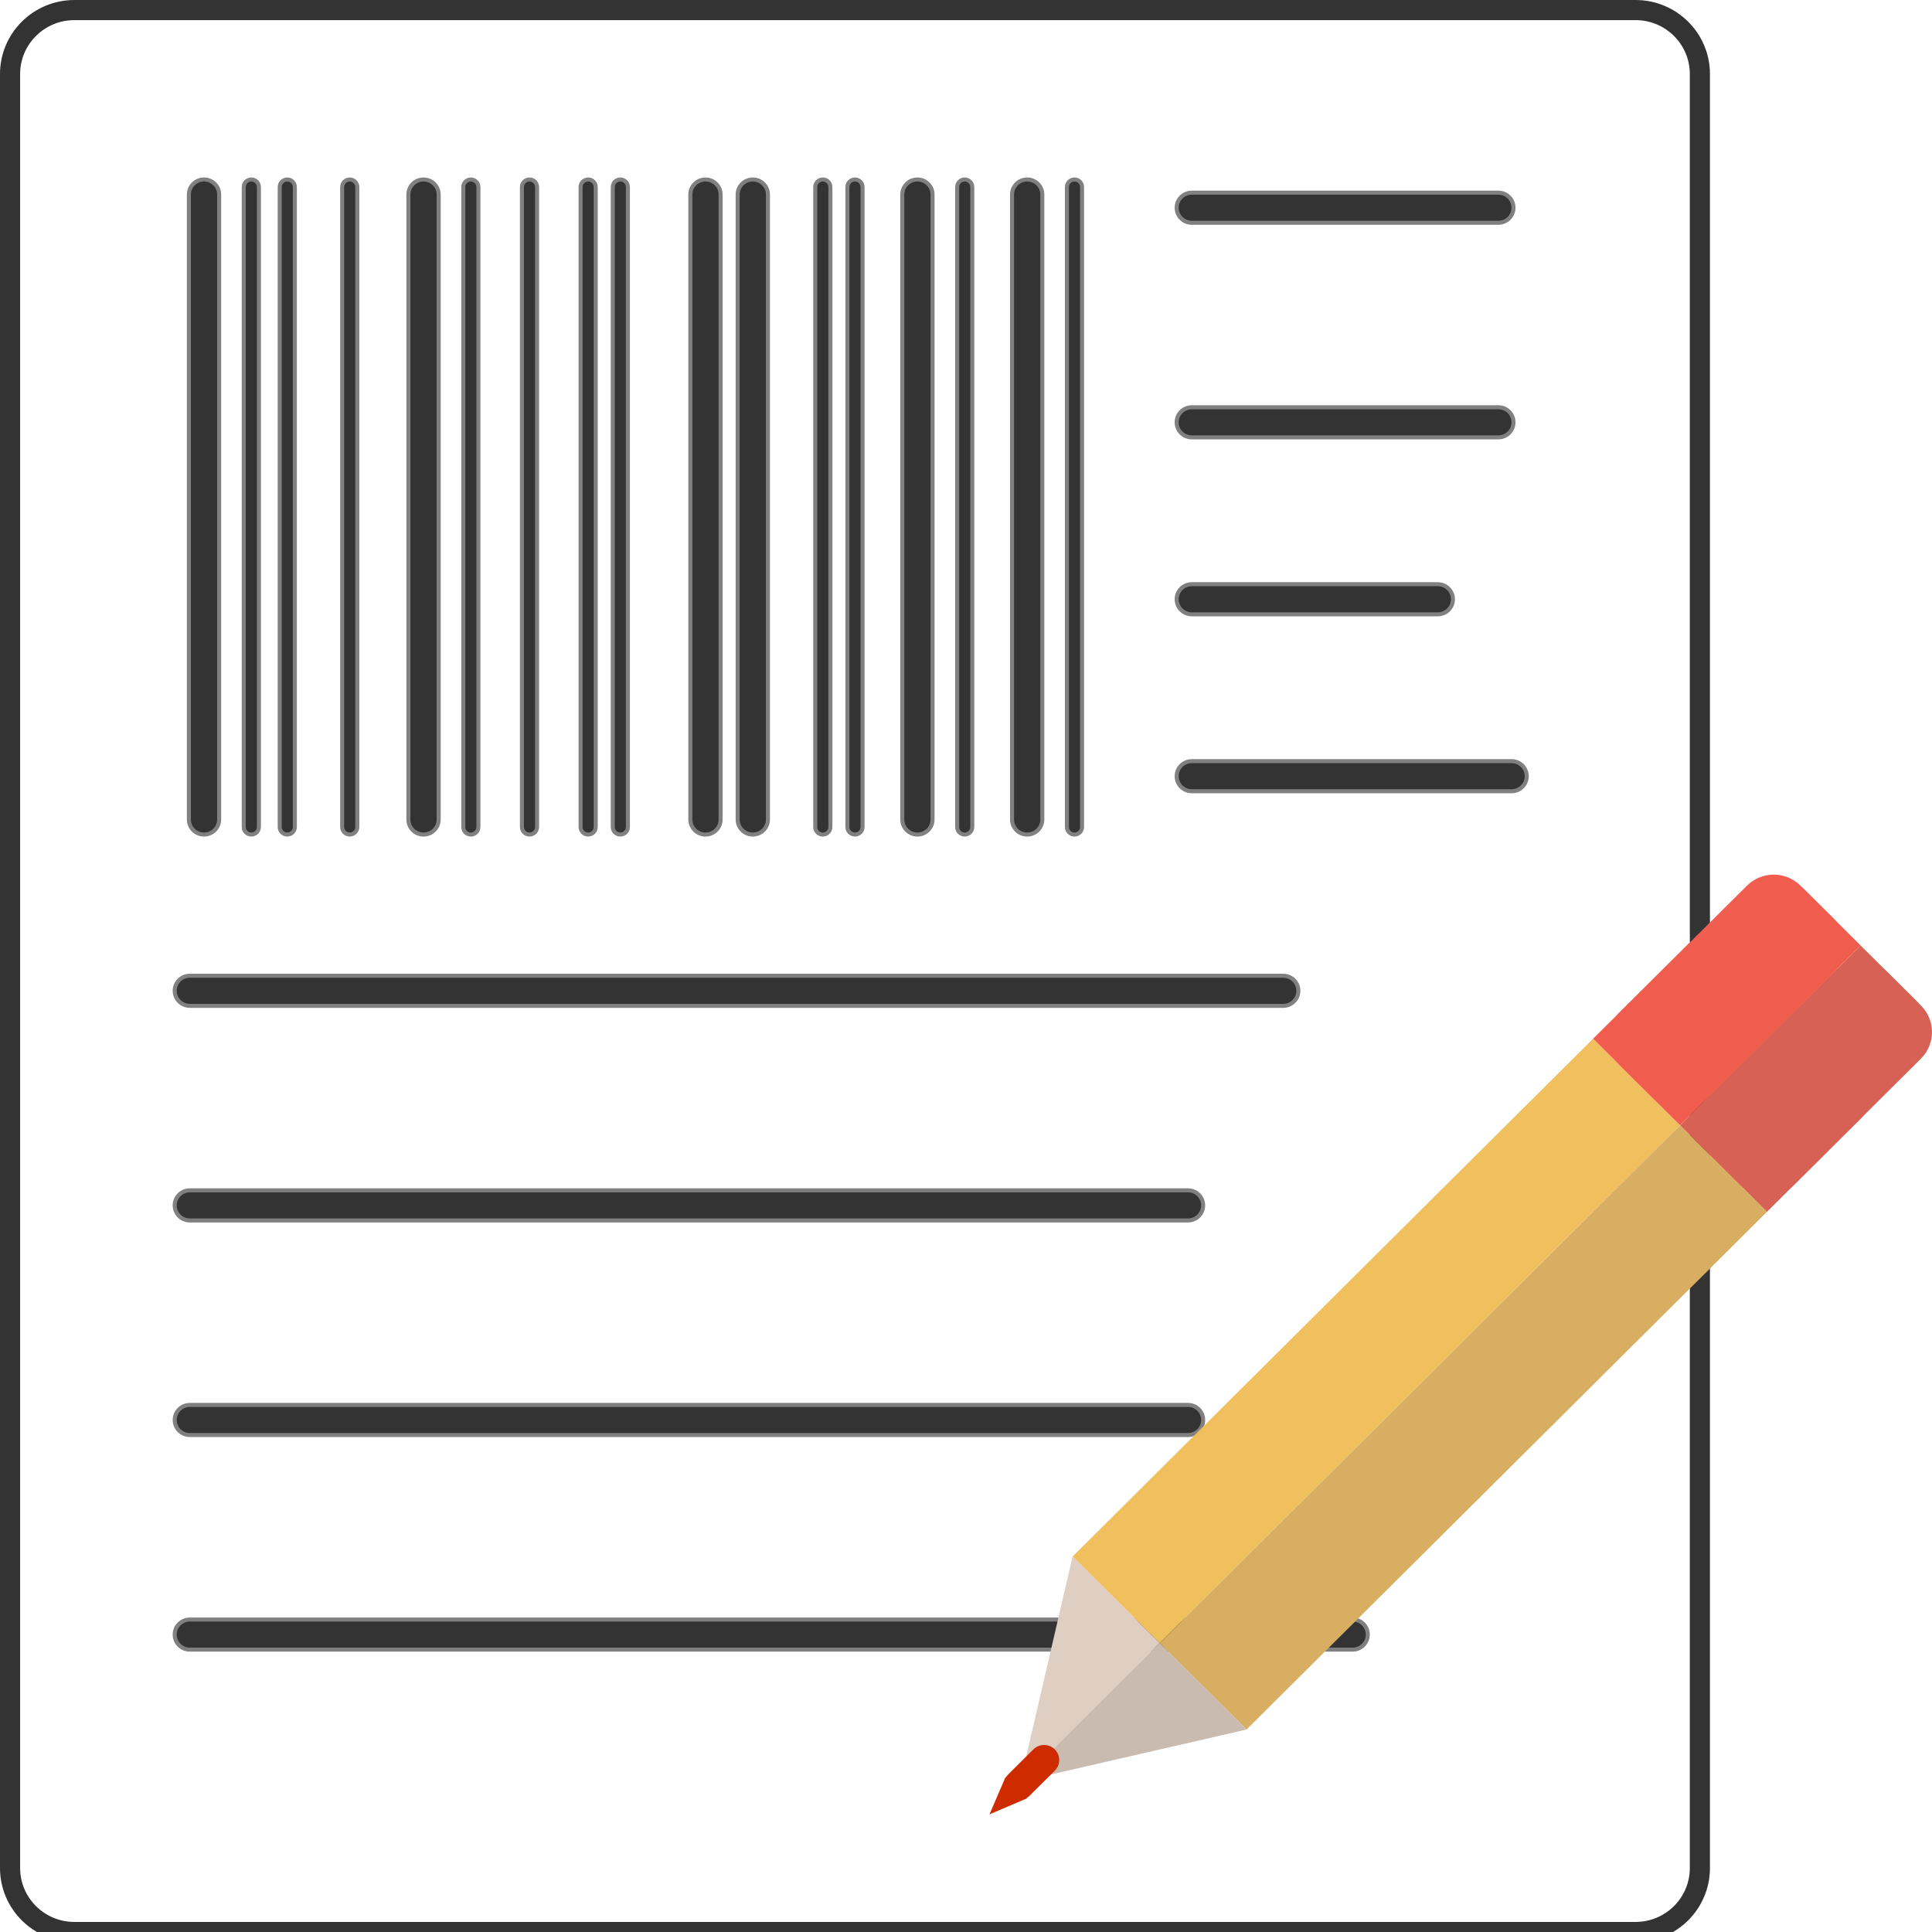 <?xml version="1.0" encoding="UTF-8" standalone="no"?>
<!DOCTYPE svg PUBLIC "-//W3C//DTD SVG 1.1//EN" "http://www.w3.org/Graphics/SVG/1.1/DTD/svg11.dtd">
<svg version="1.1" xmlns="http://www.w3.org/2000/svg" xmlns:xl="http://www.w3.org/1999/xlink" xmlns:dc="http://purl.org/dc/elements/1.1/" viewBox="-2.5 -2.5 480 480" width="480" height="480">
  <defs/>
  <g id="Canvas_1" fill="none" stroke="none" stroke-dasharray="none" fill-opacity="1" stroke-opacity="1">
    <title>Canvas 1</title>
    <g id="Canvas_1_Layer_1">
      <title>Layer 1</title>
      <g id="Group_2">
        <title>Canvas_1</title>
        <g id="Group_29">
          <title>Canvas_1_Zettel</title>
          <g id="Group_105">
            <title>Graphic_3</title>
            <g id="Graphic_106">
              <path d="M 15.985 8526513e-20 L 403.847 8526513e-20 C 412.675 8526513e-20 419.832 7.119 419.832 15.901 L 419.832 461.599 C 419.832 470.381 412.675 477.5 403.847 477.5 L 15.985 477.5 C 7.157 477.5 2842171e-20 470.381 2842171e-20 461.599 L 5684342e-20 15.901 C 5684342e-20 7.119 7.157 8526513e-20 15.985 8526513e-20 Z" stroke="#333" stroke-linecap="round" stroke-linejoin="round" stroke-width="5"/>
            </g>
          </g>
          <g id="Group_102">
            <title>Graphic_18</title>
            <g id="Graphic_104">
              <path d="M 48.189 42.091 C 50.266 42.091 51.95 43.766 51.95 45.833 L 51.95 201.102 C 51.95 203.168 50.266 204.843 48.189 204.843 C 46.112 204.843 44.428 203.168 44.428 201.102 L 44.428 45.833 C 44.428 43.766 46.112 42.091 48.189 42.091 Z" fill="#333"/>
            </g>
            <g id="Graphic_103">
              <path d="M 48.189 42.091 C 50.266 42.091 51.95 43.766 51.95 45.833 L 51.95 201.102 C 51.95 203.168 50.266 204.843 48.189 204.843 C 46.112 204.843 44.428 203.168 44.428 201.102 L 44.428 45.833 C 44.428 43.766 46.112 42.091 48.189 42.091 Z" stroke="gray" stroke-linecap="round" stroke-linejoin="round" stroke-width="1"/>
            </g>
          </g>
          <g id="Group_99">
            <title>Graphic_19</title>
            <g id="Graphic_101">
              <path d="M 59.942 42.091 C 60.981 42.091 61.823 42.929 61.823 43.962 L 61.823 202.973 C 61.823 204.006 60.981 204.843 59.942 204.843 C 58.904 204.843 58.062 204.006 58.062 202.973 L 58.062 43.962 C 58.062 42.929 58.904 42.091 59.942 42.091 Z" fill="#333"/>
            </g>
            <g id="Graphic_100">
              <path d="M 59.942 42.091 C 60.981 42.091 61.823 42.929 61.823 43.962 L 61.823 202.973 C 61.823 204.006 60.981 204.843 59.942 204.843 C 58.904 204.843 58.062 204.006 58.062 202.973 L 58.062 43.962 C 58.062 42.929 58.904 42.091 59.942 42.091 Z" stroke="gray" stroke-linecap="round" stroke-linejoin="round" stroke-width="1"/>
            </g>
          </g>
          <g id="Group_96">
            <title>Graphic_20</title>
            <g id="Graphic_98">
              <path d="M 68.875 42.091 C 69.914 42.091 70.756 42.929 70.756 43.962 L 70.756 202.973 C 70.756 204.006 69.914 204.843 68.875 204.843 C 67.836 204.843 66.994 204.006 66.994 202.973 L 66.994 43.962 C 66.994 42.929 67.836 42.091 68.875 42.091 Z" fill="#333"/>
            </g>
            <g id="Graphic_97">
              <path d="M 68.875 42.091 C 69.914 42.091 70.756 42.929 70.756 43.962 L 70.756 202.973 C 70.756 204.006 69.914 204.843 68.875 204.843 C 67.836 204.843 66.994 204.006 66.994 202.973 L 66.994 43.962 C 66.994 42.929 67.836 42.091 68.875 42.091 Z" stroke="gray" stroke-linecap="round" stroke-linejoin="round" stroke-width="1"/>
            </g>
          </g>
          <g id="Group_93">
            <title>Graphic_21</title>
            <g id="Graphic_95">
              <path d="M 84.39 42.091 C 85.428 42.091 86.27 42.929 86.27 43.962 L 86.27 202.973 C 86.27 204.006 85.428 204.843 84.39 204.843 C 83.351 204.843 82.509 204.006 82.509 202.973 L 82.509 43.962 C 82.509 42.929 83.351 42.091 84.39 42.091 Z" fill="#333"/>
            </g>
            <g id="Graphic_94">
              <path d="M 84.39 42.091 C 85.428 42.091 86.27 42.929 86.27 43.962 L 86.27 202.973 C 86.27 204.006 85.428 204.843 84.39 204.843 C 83.351 204.843 82.509 204.006 82.509 202.973 L 82.509 43.962 C 82.509 42.929 83.351 42.091 84.39 42.091 Z" stroke="gray" stroke-linecap="round" stroke-linejoin="round" stroke-width="1"/>
            </g>
          </g>
          <g id="Group_90">
            <title>Graphic_22</title>
            <g id="Graphic_92">
              <path d="M 102.725 42.091 C 104.802 42.091 106.486 43.766 106.486 45.833 L 106.486 201.102 C 106.486 203.168 104.802 204.843 102.725 204.843 C 100.648 204.843 98.964 203.168 98.964 201.102 L 98.964 45.833 C 98.964 43.766 100.648 42.091 102.725 42.091 Z" fill="#333"/>
            </g>
            <g id="Graphic_91">
              <path d="M 102.725 42.091 C 104.802 42.091 106.486 43.766 106.486 45.833 L 106.486 201.102 C 106.486 203.168 104.802 204.843 102.725 204.843 C 100.648 204.843 98.964 203.168 98.964 201.102 L 98.964 45.833 C 98.964 43.766 100.648 42.091 102.725 42.091 Z" stroke="gray" stroke-linecap="round" stroke-linejoin="round" stroke-width="1"/>
            </g>
          </g>
          <g id="Group_87">
            <title>Graphic_23</title>
            <g id="Graphic_89">
              <path d="M 114.478 42.091 C 115.517 42.091 116.359 42.929 116.359 43.962 L 116.359 202.973 C 116.359 204.006 115.517 204.843 114.478 204.843 C 113.44 204.843 112.598 204.006 112.598 202.973 L 112.598 43.962 C 112.598 42.929 113.44 42.091 114.478 42.091 Z" fill="#333"/>
            </g>
            <g id="Graphic_88">
              <path d="M 114.478 42.091 C 115.517 42.091 116.359 42.929 116.359 43.962 L 116.359 202.973 C 116.359 204.006 115.517 204.843 114.478 204.843 C 113.44 204.843 112.598 204.006 112.598 202.973 L 112.598 43.962 C 112.598 42.929 113.44 42.091 114.478 42.091 Z" stroke="gray" stroke-linecap="round" stroke-linejoin="round" stroke-width="1"/>
            </g>
          </g>
          <g id="Group_84">
            <title>Graphic_25</title>
            <g id="Graphic_86">
              <path d="M 143.627 42.091 C 144.665 42.091 145.507 42.929 145.507 43.962 L 145.507 202.973 C 145.507 204.006 144.665 204.843 143.627 204.843 C 142.588 204.843 141.746 204.006 141.746 202.973 L 141.746 43.962 C 141.746 42.929 142.588 42.091 143.627 42.091 Z" fill="#333"/>
            </g>
            <g id="Graphic_85">
              <path d="M 143.627 42.091 C 144.665 42.091 145.507 42.929 145.507 43.962 L 145.507 202.973 C 145.507 204.006 144.665 204.843 143.627 204.843 C 142.588 204.843 141.746 204.006 141.746 202.973 L 141.746 43.962 C 141.746 42.929 142.588 42.091 143.627 42.091 Z" stroke="gray" stroke-linecap="round" stroke-linejoin="round" stroke-width="1"/>
            </g>
          </g>
          <g id="Group_81">
            <title>Graphic_26</title>
            <g id="Graphic_83">
              <path d="M 151.619 42.091 C 152.658 42.091 153.5 42.929 153.5 43.962 L 153.5 202.973 C 153.5 204.006 152.658 204.843 151.619 204.843 C 150.58 204.843 149.738 204.006 149.738 202.973 L 149.738 43.962 C 149.738 42.929 150.58 42.091 151.619 42.091 Z" fill="#333"/>
            </g>
            <g id="Graphic_82">
              <path d="M 151.619 42.091 C 152.658 42.091 153.5 42.929 153.5 43.962 L 153.5 202.973 C 153.5 204.006 152.658 204.843 151.619 204.843 C 150.58 204.843 149.738 204.006 149.738 202.973 L 149.738 43.962 C 149.738 42.929 150.58 42.091 151.619 42.091 Z" stroke="gray" stroke-linecap="round" stroke-linejoin="round" stroke-width="1"/>
            </g>
          </g>
          <g id="Group_78">
            <title>Graphic_27</title>
            <g id="Graphic_80">
              <path d="M 172.775 42.091 C 174.852 42.091 176.536 43.766 176.536 45.833 L 176.536 201.102 C 176.536 203.168 174.852 204.843 172.775 204.843 C 170.698 204.843 169.014 203.168 169.014 201.102 L 169.014 45.833 C 169.014 43.766 170.698 42.091 172.775 42.091 Z" fill="#333"/>
            </g>
            <g id="Graphic_79">
              <path d="M 172.775 42.091 C 174.852 42.091 176.536 43.766 176.536 45.833 L 176.536 201.102 C 176.536 203.168 174.852 204.843 172.775 204.843 C 170.698 204.843 169.014 203.168 169.014 201.102 L 169.014 45.833 C 169.014 43.766 170.698 42.091 172.775 42.091 Z" stroke="gray" stroke-linecap="round" stroke-linejoin="round" stroke-width="1"/>
            </g>
          </g>
          <g id="Group_75">
            <title>Graphic_28</title>
            <g id="Graphic_77">
              <path d="M 184.529 42.091 C 186.606 42.091 188.29 43.766 188.29 45.833 L 188.29 201.102 C 188.29 203.168 186.606 204.843 184.529 204.843 C 182.451 204.843 180.768 203.168 180.768 201.102 L 180.768 45.833 C 180.768 43.766 182.451 42.091 184.529 42.091 Z" fill="#333"/>
            </g>
            <g id="Graphic_76">
              <path d="M 184.529 42.091 C 186.606 42.091 188.29 43.766 188.29 45.833 L 188.29 201.102 C 188.29 203.168 186.606 204.843 184.529 204.843 C 182.451 204.843 180.768 203.168 180.768 201.102 L 180.768 45.833 C 180.768 43.766 182.451 42.091 184.529 42.091 Z" stroke="gray" stroke-linecap="round" stroke-linejoin="round" stroke-width="1"/>
            </g>
          </g>
          <g id="Group_72">
            <title>Graphic_29</title>
            <g id="Graphic_74">
              <path d="M 201.924 42.091 C 202.962 42.091 203.804 42.929 203.804 43.962 L 203.804 202.973 C 203.804 204.006 202.962 204.843 201.924 204.843 C 200.885 204.843 200.043 204.006 200.043 202.973 L 200.043 43.962 C 200.043 42.929 200.885 42.091 201.924 42.091 Z" fill="#333"/>
            </g>
            <g id="Graphic_73">
              <path d="M 201.924 42.091 C 202.962 42.091 203.804 42.929 203.804 43.962 L 203.804 202.973 C 203.804 204.006 202.962 204.843 201.924 204.843 C 200.885 204.843 200.043 204.006 200.043 202.973 L 200.043 43.962 C 200.043 42.929 200.885 42.091 201.924 42.091 Z" stroke="gray" stroke-linecap="round" stroke-linejoin="round" stroke-width="1"/>
            </g>
          </g>
          <g id="Group_69">
            <title>Graphic_30</title>
            <g id="Graphic_71">
              <path d="M 209.916 42.091 C 210.955 42.091 211.797 42.929 211.797 43.962 L 211.797 202.973 C 211.797 204.006 210.955 204.843 209.916 204.843 C 208.877 204.843 208.035 204.006 208.035 202.973 L 208.035 43.962 C 208.035 42.929 208.877 42.091 209.916 42.091 Z" fill="#333"/>
            </g>
            <g id="Graphic_70">
              <path d="M 209.916 42.091 C 210.955 42.091 211.797 42.929 211.797 43.962 L 211.797 202.973 C 211.797 204.006 210.955 204.843 209.916 204.843 C 208.877 204.843 208.035 204.006 208.035 202.973 L 208.035 43.962 C 208.035 42.929 208.877 42.091 209.916 42.091 Z" stroke="gray" stroke-linecap="round" stroke-linejoin="round" stroke-width="1"/>
            </g>
          </g>
          <g id="Group_66">
            <title>Graphic_31</title>
            <g id="Graphic_68">
              <path d="M 225.43 42.091 C 227.508 42.091 229.192 43.766 229.192 45.833 L 229.192 201.102 C 229.192 203.168 227.508 204.843 225.43 204.843 C 223.353 204.843 221.669 203.168 221.669 201.102 L 221.669 45.833 C 221.669 43.766 223.353 42.091 225.43 42.091 Z" fill="#333"/>
            </g>
            <g id="Graphic_67">
              <path d="M 225.43 42.091 C 227.508 42.091 229.192 43.766 229.192 45.833 L 229.192 201.102 C 229.192 203.168 227.508 204.843 225.43 204.843 C 223.353 204.843 221.669 203.168 221.669 201.102 L 221.669 45.833 C 221.669 43.766 223.353 42.091 225.43 42.091 Z" stroke="gray" stroke-linecap="round" stroke-linejoin="round" stroke-width="1"/>
            </g>
          </g>
          <g id="Group_63">
            <title>Graphic_32</title>
            <g id="Graphic_65">
              <path d="M 237.184 42.091 C 238.222 42.091 239.064 42.929 239.064 43.962 L 239.064 202.973 C 239.064 204.006 238.222 204.843 237.184 204.843 C 236.145 204.843 235.303 204.006 235.303 202.973 L 235.303 43.962 C 235.303 42.929 236.145 42.091 237.184 42.091 Z" fill="#333"/>
            </g>
            <g id="Graphic_64">
              <path d="M 237.184 42.091 C 238.222 42.091 239.064 42.929 239.064 43.962 L 239.064 202.973 C 239.064 204.006 238.222 204.843 237.184 204.843 C 236.145 204.843 235.303 204.006 235.303 202.973 L 235.303 43.962 C 235.303 42.929 236.145 42.091 237.184 42.091 Z" stroke="gray" stroke-linecap="round" stroke-linejoin="round" stroke-width="1"/>
            </g>
          </g>
          <g id="Group_60">
            <title>Graphic_33</title>
            <g id="Graphic_62">
              <path d="M 252.698 42.091 C 254.776 42.091 256.459 43.766 256.459 45.833 L 256.459 201.102 C 256.459 203.168 254.776 204.843 252.698 204.843 C 250.621 204.843 248.937 203.168 248.937 201.102 L 248.937 45.833 C 248.937 43.766 250.621 42.091 252.698 42.091 Z" fill="#333"/>
            </g>
            <g id="Graphic_61">
              <path d="M 252.698 42.091 C 254.776 42.091 256.459 43.766 256.459 45.833 L 256.459 201.102 C 256.459 203.168 254.776 204.843 252.698 204.843 C 250.621 204.843 248.937 203.168 248.937 201.102 L 248.937 45.833 C 248.937 43.766 250.621 42.091 252.698 42.091 Z" stroke="gray" stroke-linecap="round" stroke-linejoin="round" stroke-width="1"/>
            </g>
          </g>
          <g id="Group_57">
            <title>Graphic_34</title>
            <g id="Graphic_59">
              <path d="M 264.452 42.091 C 265.49 42.091 266.332 42.929 266.332 43.962 L 266.332 202.973 C 266.332 204.006 265.49 204.843 264.452 204.843 C 263.413 204.843 262.571 204.006 262.571 202.973 L 262.571 43.962 C 262.571 42.929 263.413 42.091 264.452 42.091 Z" fill="#333"/>
            </g>
            <g id="Graphic_58">
              <path d="M 264.452 42.091 C 265.49 42.091 266.332 42.929 266.332 43.962 L 266.332 202.973 C 266.332 204.006 265.49 204.843 264.452 204.843 C 263.413 204.843 262.571 204.006 262.571 202.973 L 262.571 43.962 C 262.571 42.929 263.413 42.091 264.452 42.091 Z" stroke="gray" stroke-linecap="round" stroke-linejoin="round" stroke-width="1"/>
            </g>
          </g>
          <g id="Group_54">
            <title>Graphic_37</title>
            <g id="Graphic_56">
              <path d="M 129.053 42.091 C 130.091 42.091 130.933 42.929 130.933 43.962 L 130.933 202.973 C 130.933 204.006 130.091 204.843 129.053 204.843 C 128.014 204.843 127.172 204.006 127.172 202.973 L 127.172 43.962 C 127.172 42.929 128.014 42.091 129.053 42.091 Z" fill="#333"/>
            </g>
            <g id="Graphic_55">
              <path d="M 129.053 42.091 C 130.091 42.091 130.933 42.929 130.933 43.962 L 130.933 202.973 C 130.933 204.006 130.091 204.843 129.053 204.843 C 128.014 204.843 127.172 204.006 127.172 202.973 L 127.172 43.962 C 127.172 42.929 128.014 42.091 129.053 42.091 Z" stroke="gray" stroke-linecap="round" stroke-linejoin="round" stroke-width="1"/>
            </g>
          </g>
          <g id="Group_51">
            <title>Graphic_39</title>
            <g id="Graphic_53">
              <path d="M 373.524 102.422 C 373.524 104.488 371.84 106.163 369.762 106.163 L 293.6 106.163 C 291.523 106.163 289.839 104.488 289.839 102.422 C 289.839 100.355 291.523 98.68 293.6 98.68 L 369.762 98.68 C 371.84 98.68 373.524 100.355 373.524 102.422 Z" fill="#333"/>
            </g>
            <g id="Graphic_52">
              <path d="M 373.524 102.422 C 373.524 104.488 371.84 106.163 369.762 106.163 L 293.6 106.163 C 291.523 106.163 289.839 104.488 289.839 102.422 C 289.839 100.355 291.523 98.68 293.6 98.68 L 369.762 98.68 C 371.84 98.68 373.524 100.355 373.524 102.422 Z" stroke="gray" stroke-linecap="round" stroke-linejoin="round" stroke-width="1"/>
            </g>
          </g>
          <g id="Group_48">
            <title>Graphic_40</title>
            <g id="Graphic_50">
              <path d="M 358.479 146.383 C 358.479 148.45 356.795 150.125 354.718 150.125 L 293.6 150.125 C 291.523 150.125 289.839 148.45 289.839 146.383 C 289.839 144.317 291.523 142.642 293.6 142.642 L 354.718 142.642 C 356.795 142.642 358.479 144.317 358.479 146.383 Z" fill="#333"/>
            </g>
            <g id="Graphic_49">
              <path d="M 358.479 146.383 C 358.479 148.45 356.795 150.125 354.718 150.125 L 293.6 150.125 C 291.523 150.125 289.839 148.45 289.839 146.383 C 289.839 144.317 291.523 142.642 293.6 142.642 L 354.718 142.642 C 356.795 142.642 358.479 144.317 358.479 146.383 Z" stroke="gray" stroke-linecap="round" stroke-linejoin="round" stroke-width="1"/>
            </g>
          </g>
          <g id="Group_45">
            <title>Graphic_41</title>
            <g id="Graphic_47">
              <path d="M 376.814 190.345 C 376.814 192.412 375.131 194.087 373.053 194.087 L 293.6 194.087 C 291.523 194.087 289.839 192.412 289.839 190.345 C 289.839 188.279 291.523 186.604 293.6 186.604 L 373.053 186.604 C 375.131 186.604 376.814 188.279 376.814 190.345 Z" fill="#333"/>
            </g>
            <g id="Graphic_46">
              <path d="M 376.814 190.345 C 376.814 192.412 375.131 194.087 373.053 194.087 L 293.6 194.087 C 291.523 194.087 289.839 192.412 289.839 190.345 C 289.839 188.279 291.523 186.604 293.6 186.604 L 373.053 186.604 C 375.131 186.604 376.814 188.279 376.814 190.345 Z" stroke="gray" stroke-linecap="round" stroke-linejoin="round" stroke-width="1"/>
            </g>
          </g>
          <g id="Group_42">
            <title>Graphic_42</title>
            <g id="Graphic_44">
              <path d="M 320.075 243.661 C 320.075 245.727 318.391 247.402 316.314 247.402 L 44.663 247.402 C 42.586 247.402 40.902 245.727 40.902 243.661 C 40.902 241.594 42.586 239.919 44.663 239.919 L 316.314 239.919 C 318.391 239.919 320.075 241.594 320.075 243.661 Z" fill="#333"/>
            </g>
            <g id="Graphic_43">
              <path d="M 320.075 243.661 C 320.075 245.727 318.391 247.402 316.314 247.402 L 44.663 247.402 C 42.586 247.402 40.902 245.727 40.902 243.661 C 40.902 241.594 42.586 239.919 44.663 239.919 L 316.314 239.919 C 318.391 239.919 320.075 241.594 320.075 243.661 Z" stroke="gray" stroke-linecap="round" stroke-linejoin="round" stroke-width="1"/>
            </g>
          </g>
          <g id="Group_39">
            <title>Graphic_43</title>
            <g id="Graphic_41">
              <path d="M 296.421 296.976 C 296.421 299.042 294.737 300.717 292.66 300.717 L 44.663 300.717 C 42.586 300.717 40.902 299.042 40.902 296.976 C 40.902 294.91 42.586 293.235 44.663 293.235 L 292.66 293.235 C 294.737 293.235 296.421 294.91 296.421 296.976 Z" fill="#333"/>
            </g>
            <g id="Graphic_40">
              <path d="M 296.421 296.976 C 296.421 299.042 294.737 300.717 292.66 300.717 L 44.663 300.717 C 42.586 300.717 40.902 299.042 40.902 296.976 C 40.902 294.91 42.586 293.235 44.663 293.235 L 292.66 293.235 C 294.737 293.235 296.421 294.91 296.421 296.976 Z" stroke="gray" stroke-linecap="round" stroke-linejoin="round" stroke-width="1"/>
            </g>
          </g>
          <g id="Group_36">
            <title>Graphic_44</title>
            <g id="Graphic_38">
              <path d="M 296.421 350.291 C 296.421 352.358 294.737 354.033 292.66 354.033 L 44.663 354.033 C 42.586 354.033 40.902 352.358 40.902 350.291 C 40.902 348.225 42.586 346.55 44.663 346.55 L 292.66 346.55 C 294.737 346.55 296.421 348.225 296.421 350.291 Z" fill="#333"/>
            </g>
            <g id="Graphic_37">
              <path d="M 296.421 350.291 C 296.421 352.358 294.737 354.033 292.66 354.033 L 44.663 354.033 C 42.586 354.033 40.902 352.358 40.902 350.291 C 40.902 348.225 42.586 346.55 44.663 346.55 L 292.66 346.55 C 294.737 346.55 296.421 348.225 296.421 350.291 Z" stroke="gray" stroke-linecap="round" stroke-linejoin="round" stroke-width="1"/>
            </g>
          </g>
          <g id="Group_33">
            <title>Graphic_45</title>
            <g id="Graphic_35">
              <path d="M 337.323 403.607 C 337.323 405.673 335.639 407.348 333.562 407.348 L 44.663 407.348 C 42.586 407.348 40.902 405.673 40.902 403.607 C 40.902 401.54 42.586 399.865 44.663 399.865 L 333.562 399.865 C 335.639 399.865 337.323 401.54 337.323 403.607 Z" fill="#333"/>
            </g>
            <g id="Graphic_34">
              <path d="M 337.323 403.607 C 337.323 405.673 335.639 407.348 333.562 407.348 L 44.663 407.348 C 42.586 407.348 40.902 405.673 40.902 403.607 C 40.902 401.54 42.586 399.865 44.663 399.865 L 333.562 399.865 C 335.639 399.865 337.323 401.54 337.323 403.607 Z" stroke="gray" stroke-linecap="round" stroke-linejoin="round" stroke-width="1"/>
            </g>
          </g>
          <g id="Group_30">
            <title>Graphic_46</title>
            <g id="Graphic_32">
              <path d="M 373.524 49.106 C 373.524 51.173 371.84 52.848 369.762 52.848 L 293.6 52.848 C 291.523 52.848 289.839 51.173 289.839 49.106 C 289.839 47.04 291.523 45.365 293.6 45.365 L 369.762 45.365 C 371.84 45.365 373.524 47.04 373.524 49.106 Z" fill="#333"/>
            </g>
            <g id="Graphic_31">
              <path d="M 373.524 49.106 C 373.524 51.173 371.84 52.848 369.762 52.848 L 293.6 52.848 C 291.523 52.848 289.839 51.173 289.839 49.106 C 289.839 47.04 291.523 45.365 293.6 45.365 L 369.762 45.365 C 371.84 45.365 373.524 47.04 373.524 49.106 Z" stroke="gray" stroke-linecap="round" stroke-linejoin="round" stroke-width="1"/>
            </g>
          </g>
        </g>
        <g id="Group_3">
          <title>Canvas_1_Stift</title>
          <g id="Group_4">
            <title>Group_60</title>
            <g id="Group_27">
              <title>Graphic_47</title>
              <g id="Graphic_28">
                <path d="M 263.981 384.209 L 393.299 255.567 L 414.907 277.063 L 285.589 405.705 Z" fill="#f0bf5e"/>
              </g>
            </g>
            <g id="Group_25">
              <title>Graphic_48</title>
              <g id="Graphic_26">
                <path d="M 285.589 405.705 L 414.907 277.063 L 436.516 298.558 L 307.198 427.2 Z" fill="#d8af62"/>
              </g>
            </g>
            <g id="Group_23">
              <title>Graphic_50</title>
              <g id="Graphic_24">
                <path d="M 399.948 248.953 L 431.529 217.537 C 435.201 213.884 441.155 213.884 444.827 217.537 L 453.138 225.805 C 456.81 229.457 456.81 235.38 453.138 239.033 L 421.556 270.449 C 417.884 274.102 411.931 274.102 408.259 270.449 L 399.948 262.181 C 396.276 258.529 396.276 252.606 399.948 248.953 Z" fill="#f15d4f"/>
              </g>
            </g>
            <g id="Group_21">
              <title>Graphic_51</title>
              <g id="Graphic_22">
                <path d="M 421.556 270.449 L 453.138 239.033 C 456.81 235.38 462.763 235.38 466.435 239.033 L 474.746 247.3 C 478.418 250.953 478.418 256.875 474.746 260.528 L 443.164 291.944 C 439.493 295.597 433.539 295.597 429.867 291.944 L 421.556 283.677 C 417.884 280.024 417.884 274.102 421.556 270.449 Z" fill="#d76154"/>
              </g>
            </g>
            <g id="Group_19">
              <title>Graphic_52</title>
              <g id="Graphic_20">
                <path d="M 393.299 255.567 L 417.132 231.859 L 438.74 253.355 L 414.907 277.063 Z" fill="#f05d4e"/>
              </g>
            </g>
            <g id="Group_17">
              <title>Graphic_53</title>
              <g id="Graphic_18">
                <path d="M 414.907 277.063 L 438.74 253.355 L 460.349 274.85 L 436.516 298.558 Z" fill="#d76154"/>
              </g>
            </g>
            <g id="Group_15">
              <title>Graphic_54</title>
              <g id="Graphic_16">
                <path d="M 438.74 253.355 L 459.786 232.419 L 474.081 246.639 L 453.035 267.575 Z" fill="#d76154"/>
              </g>
            </g>
            <g id="Group_13">
              <title>Graphic_55</title>
              <g id="Graphic_14">
                <path d="M 424.445 239.135 L 445.492 218.198 L 459.786 232.419 L 438.74 253.355 Z" fill="#f05d4e"/>
              </g>
            </g>
            <g id="Group_11">
              <title>Graphic_56</title>
              <g id="Graphic_12">
                <path d="M 263.981 384.209 L 251.016 440.097 L 285.589 405.705 Z" fill="#dfcfc3"/>
              </g>
            </g>
            <g id="Group_9">
              <title>Graphic_57</title>
              <g id="Graphic_10">
                <path d="M 307.198 427.2 L 251.016 440.097 L 285.589 405.705 Z" fill="#cabbb1"/>
              </g>
            </g>
            <g id="Group_7">
              <title>Graphic_58</title>
              <g id="Graphic_8">
                <path d="M 247.988 438.348 L 254.238 432.131 C 255.707 430.669 258.088 430.669 259.557 432.131 C 261.026 433.592 261.026 435.961 259.557 437.422 L 253.307 443.639 C 251.838 445.1 249.457 445.1 247.988 443.639 C 246.519 442.178 246.519 439.809 247.988 438.348 Z" fill="#ce2c00"/>
              </g>
            </g>
            <g id="Group_5">
              <title>Graphic_59</title>
              <g id="Graphic_6">
                <path d="M 247.323 439.009 L 243.334 448.269 L 252.642 444.3 Z" fill="#ce2c00"/>
              </g>
            </g>
          </g>
        </g>
      </g>
    </g>
  </g>
</svg>
